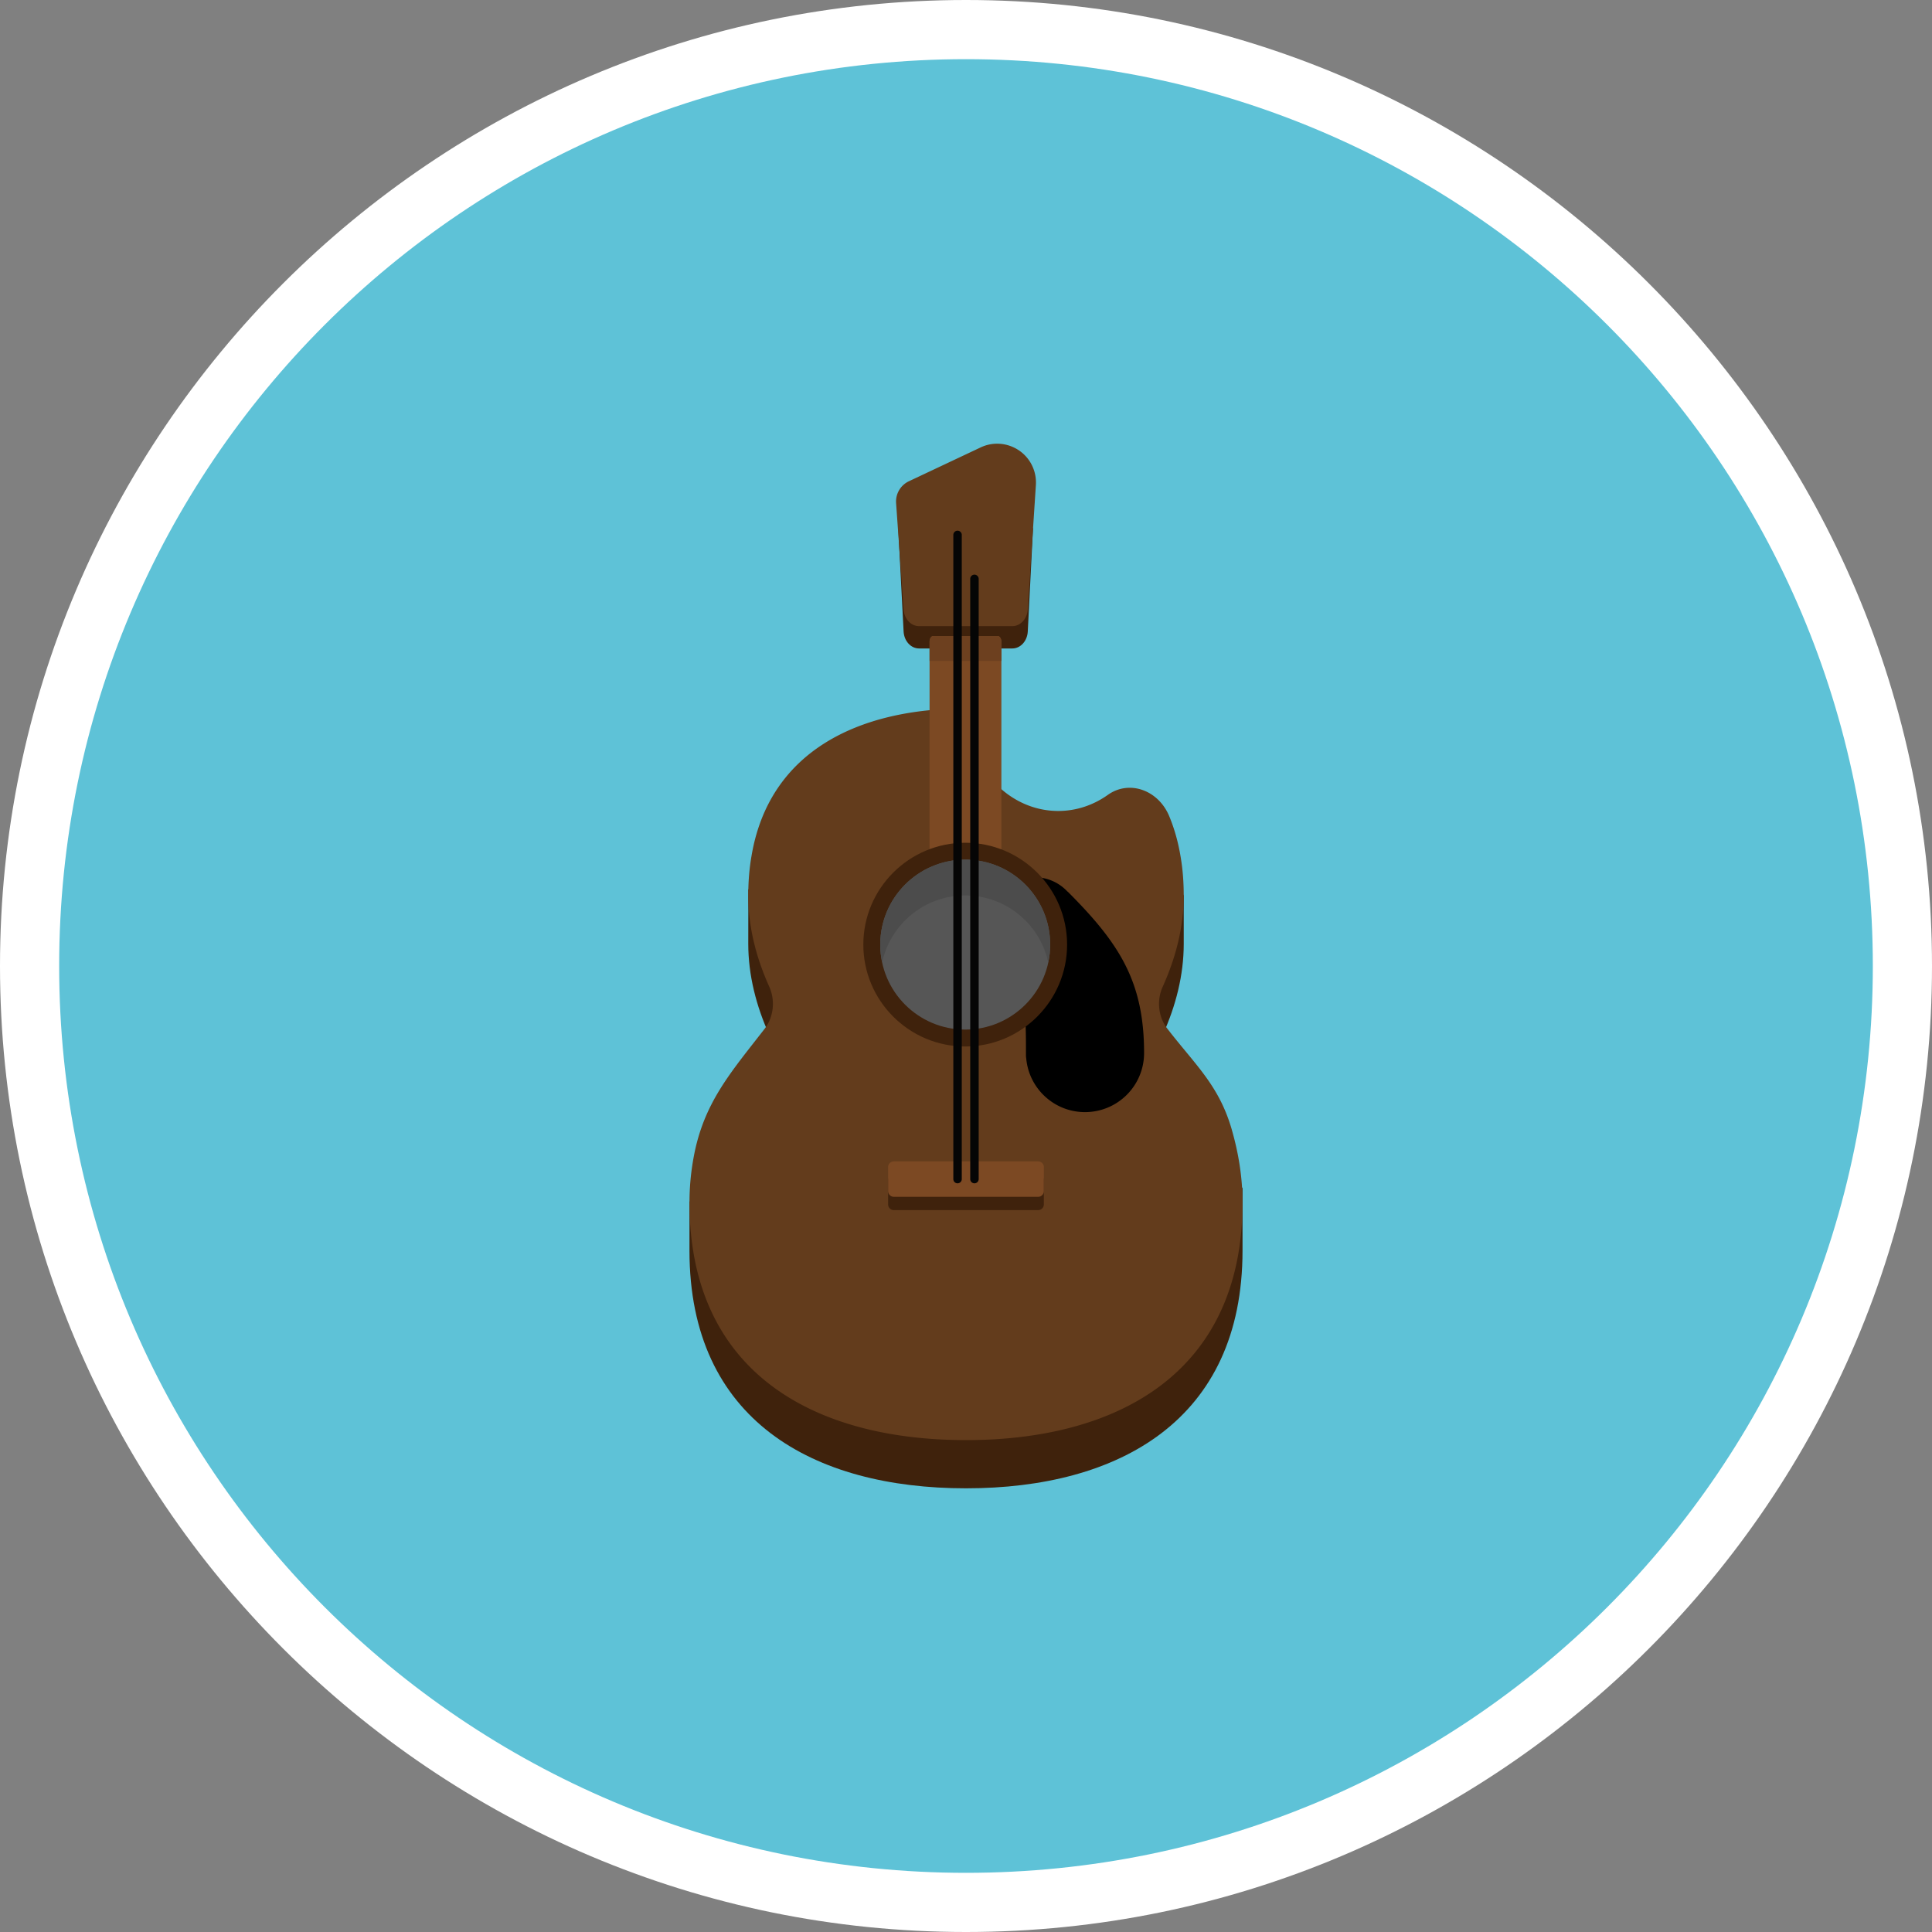 <svg version="1" xmlns="http://www.w3.org/2000/svg" viewBox="0 0 300 300"><rect x="0" y="0" width="300" height="300" fill="#808080" stroke="none"/><path fill="#FFF" d="M149.999 300C67.29 300 0 232.71 0 150S67.29 0 149.999 0C232.71 0 300 67.29 300 150s-67.29 150-150.001 150"/><path fill="#5EC2D7" d="M290.812 150c0 77.768-63.043 140.812-140.812 140.812C72.232 290.812 9.188 227.769 9.188 150 9.188 72.232 72.232 9.188 150 9.188c77.768 0 140.812 63.044 140.812 140.812"/><path fill="#3F220C" d="M192.94 184.517s-7.263-11.595-11.658-17.277c-1.418-1.806-1.711-4.384-.742-6.525 2.034-4.494 3.271-9.286 3.271-14.16v-7.485s-1.468-2.957-2.255-4.854c-1.671-4.025-6.173-5.688-9.534-3.3-2.223 1.579-4.864 2.496-7.699 2.496-7.91 0-14.322-7.126-14.322-15.916-16.723.001-33.799 20.648-33.799 20.648s-.011 6.245-.011 8.412c0 4.862 1.23 9.643 3.256 14.128.968 2.144.688 4.723-.711 6.55l-.006.008c-1.648 2.124-3.184.973-4.566 3.303-1.819 3.069-3.372 6.293-4.557 9.623-.818 2.297-2.546 6.545-2.546 6.545v7.484c0 26.356 19.229 36.908 42.946 36.908 23.704 0 42.933-10.553 42.933-36.908v-9.68z"/><path fill="#633C1C" d="M191.274 175.424v-.013c-1.984-6.865-5.597-9.973-9.993-15.657-1.418-1.805-1.711-4.382-.742-6.524 2.034-4.494 3.271-9.286 3.271-14.161 0-2.166-.167-4.2-.496-6.103-.377-2.263-.972-4.338-1.759-6.235-1.671-4.025-6.173-5.688-9.534-3.301-2.223 1.58-4.864 2.496-7.699 2.496-7.91 0-14.322-7.126-14.322-15.916-16.723.001-30.598 6.656-33.314 22.956-.331 1.903-.496 3.938-.496 6.103 0 4.863 1.23 9.644 3.256 14.129.968 2.144.688 4.723-.711 6.55l-.006.006c-5.315 6.852-9.472 11.509-11.02 19.948a38.86 38.86 0 0 0-.649 7.009c0 26.356 19.229 36.908 42.946 36.908 23.704 0 42.933-10.553 42.933-36.908.001-3.819-.602-7.599-1.665-11.287z"/><path fill="#3F220C" d="M160.407 82.01l-.815 16.066c-.086 1.473-1.132 2.616-2.394 2.616h-14.493c-1.262 0-2.308-1.143-2.394-2.616l-.831-16.066h20.927"/><path fill="#633C1C" d="M160.64 73.294c.184.656.255 1.338.211 2.018l-1.259 19.297c-.087 1.473-1.132 2.616-2.394 2.616h-14.494c-1.262 0-2.308-1.143-2.394-2.616l-1.165-16.488a3.48 3.48 0 0 1 1.987-3.392l11.143-5.255c3.369-1.588 7.358.233 8.365 3.82z"/><path fill="#3F220C" d="M161.205 187.906H138.79a.882.882 0 0 1-.882-.882v-3.738c0-.487.395-.882.882-.882h22.415c.487 0 .882.395.882.882v3.738a.883.883 0 0 1-.882.882z"/><path fill="#7C4923" d="M161.205 185.84H138.79a.882.882 0 0 1-.882-.882v-3.739c0-.486.395-.881.882-.881h22.415c.487 0 .882.395.882.881v3.739a.883.883 0 0 1-.882.882z"/><path d="M165.792 138.451l-.014.012c-1.27-1.367-3.068-2.235-5.081-2.235a6.952 6.952 0 0 0-6.953 6.953c0 1.672.614 3.186 1.597 4.385l-.023.021c.157.157.297.323.441.486l.029.032c3.542 4.022 3.525 9.908 3.522 15.412v.342c0 .172.016.336.042.492.422 4.675 4.346 8.338 9.129 8.338a9.17 9.17 0 0 0 9.172-9.171c0-11.093-3.828-17.034-11.861-25.067z"/><path fill="#7C4923" d="M155.494 99.655v35.68c0 .499-.253.893-.573.893h-10.007c-.32 0-.573-.394-.573-.893v-35.68c0-.486.253-.893.573-.893h10.007c.32 0 .573.407.573.893"/><path fill="#6D401F" d="M154.921 98.762h-10.007c-.32 0-.573.407-.573.893v2.966h11.153v-2.966c0-.486-.253-.893-.573-.893"/><path fill="#3F220C" d="M149.879 162.499c-8.724 0-15.821-7.097-15.821-15.819 0-8.723 7.097-15.82 15.821-15.82 8.722 0 15.819 7.097 15.819 15.82 0 8.722-7.097 15.819-15.819 15.819z"/><circle fill="#565656" cx="149.878" cy="146.679" r="13.195"/><path fill="#4C4C4C" d="M149.878 139.043c6.334 0 11.619 4.464 12.896 10.416.192-.897.299-1.825.299-2.779 0-7.287-5.908-13.196-13.196-13.196-7.287 0-13.195 5.908-13.195 13.196 0 .954.106 1.882.299 2.779 1.278-5.952 6.564-10.416 12.897-10.416z"/><path fill="#050505" d="M149.344 183.089V83.061a.656.656 0 0 0-1.312 0v100.028a.656.656 0 0 0 1.312 0m2.625 0v-93.2a.656.656 0 0 0-1.312 0v93.2a.656.656 0 0 0 1.312 0"/></svg>